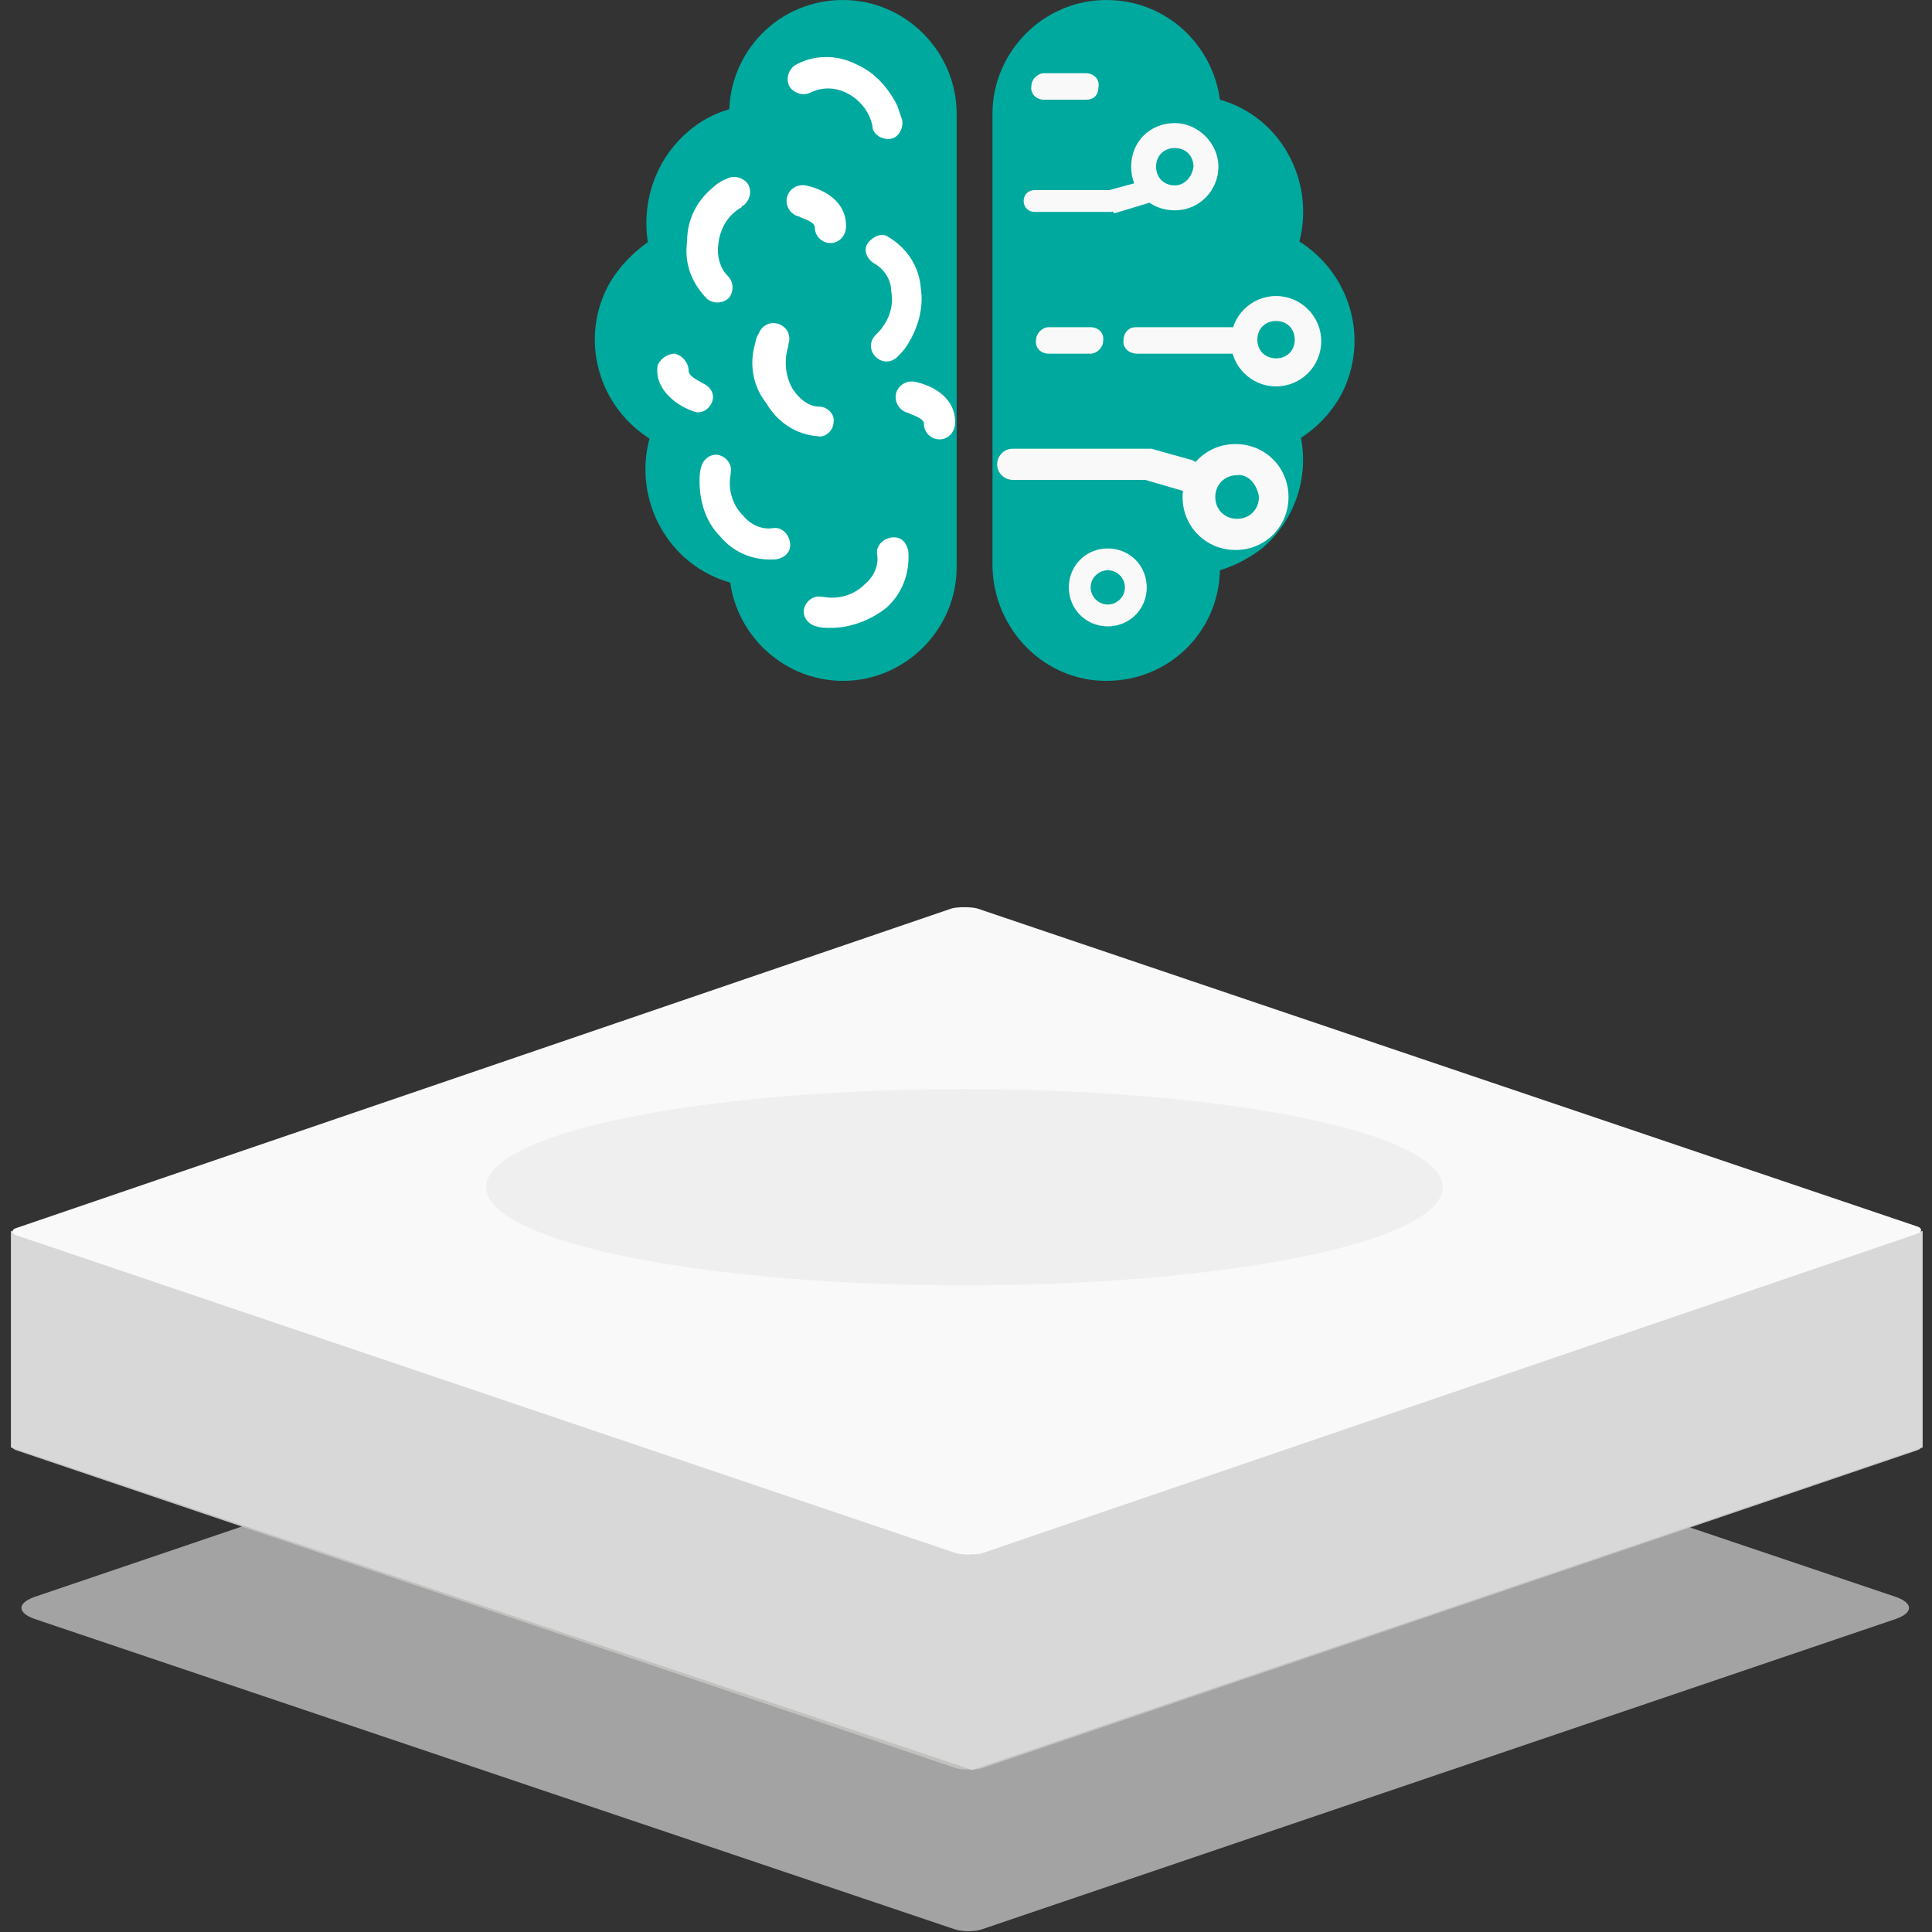 <?xml version="1.0" encoding="utf-8"?>
<!-- Generator: Adobe Illustrator 22.1.0, SVG Export Plug-In . SVG Version: 6.00 Build 0)  -->
<svg version="1.1" id="图层_1" xmlns="http://www.w3.org/2000/svg" xmlns:xlink="http://www.w3.org/1999/xlink" x="0px" y="0px"
	 viewBox="0 0 124 124" style="enable-background:new 0 0 124 124;" xml:space="preserve">
<rect x="0" y="0" width="124" height="124" fill="#333333" stroke="none"/>
<style type="text/css">
	.st0{fill:#00A99E;}
	.st1{opacity:0.6;}
	.st2{fill:#EFEFEF;}
	.st3{fill:#C1C2BE;}
	.st4{fill:#D8D8D8;}
	.st5{fill:#F9F9F9;}
	.st6{fill:#FFFFFF;}
</style>
<path class="st0" d="M71,43.7c4,0,7.2-3.1,7.3-7.1c1-0.3,1.9-0.8,2.7-1.4c2.1-1.8,3-4.5,2.5-7.1c1.1-0.7,2-1.7,2.6-2.8
	c1.8-3.5,0.6-7.7-2.7-9.8c1-3.9-1.2-8-5.1-9.1C77.8,2.8,74.8,0,71,0c-4,0-7.3,3.3-7.3,7.3v29.1c0,0,0,0,0,0
	C63.8,40.4,67,43.7,71,43.7z"/>
<polygon class="st0" points="52.2,1 48.5,4.4 47.2,7.9 43.6,10.3 42.6,14.9 40.5,17.9 39.3,20.9 40,25.1 42.2,27.3 42.6,30.8 
	43.2,33.4 45.6,35.7 47.9,37.1 49.5,40.9 53.9,42.4 56.8,41.8 60.2,38.7 60.4,5 56.4,1.6 "/>
<g class="st1">
	<g>
		<path class="st2" d="M121.7,102.5c1.1,0.4,1.1,1,0,1.4l-58.6,19.9c-0.5,0.2-1.4,0.2-1.9,0l-59-19.9c-1.1-0.4-1.1-1,0-1.4
			l58.6-19.9c0.5-0.2,1.4-0.2,1.9,0L121.7,102.5z"/>
	</g>
</g>
<g>
	<g>
		<path class="st3" d="M123,92.6c0.4,0.1,0.4,0.4,0,0.5l-60,20.4c-0.4,0.1-1.2,0.1-1.6,0L1.1,93.1c-0.4-0.1-0.4-0.4,0-0.5l60-20.4
			c0.4-0.1,1.2-0.1,1.6,0L123,92.6z"/>
	</g>
</g>
<polygon class="st4" points="0.7,79 0.7,92.9 62.4,113.6 123.4,92.9 123.4,79 62.4,99.8 "/>
<g>
	<path class="st5" d="M123,78.7c0.4,0.1,0.4,0.4,0,0.5l-60,20.5c-0.4,0.1-1.2,0.1-1.6,0L1.1,79.3c-0.4-0.1-0.4-0.4,0-0.5l60-20.5
		c0.4-0.1,1.2-0.1,1.6,0L123,78.7z"/>
</g>
<ellipse class="st2" cx="61.9" cy="76.2" rx="30.7" ry="6.3"/>
<path class="st0" d="M54.1,43.7c-4,0-7.3-3.3-7.3-7.3c0-4,3.3-7.3,7.3-7.3c1.3,0,2.6,0.3,3.7,1c0.5,0.3,0.6,0.9,0.4,1.4
	c-0.3,0.5-0.9,0.6-1.4,0.4c-2.5-1.5-5.8-0.6-7.3,1.9c-1.5,2.5-0.6,5.8,1.9,7.3c2.5,1.5,5.8,0.6,7.3-1.9c0.5-0.8,0.7-1.7,0.7-2.7V7.3
	C59.4,4.4,57,2,54.1,2c-2.9,0-5.3,2.4-5.3,5.3s2.4,5.3,5.3,5.3l0,0c0.5,0,1,0.4,1,1c0,0.5-0.4,1-1,1c-4,0-7.3-3.3-7.3-7.3
	S50,0,54.1,0c4,0,7.3,3.3,7.3,7.3c0,0,0,0,0,0v29.1C61.4,40.4,58.1,43.7,54.1,43.7z"/>
<path class="st0" d="M44,19.5c-0.3,0-0.6-0.1-0.8-0.3C40.6,16,41,11.2,44.1,8.5c0.9-0.8,1.9-1.3,3.1-1.6c0.5-0.1,1.1,0.2,1.2,0.8
	c0.1,0.5-0.2,1-0.7,1.1c-3,0.7-4.8,3.7-4.1,6.7c0.2,0.8,0.6,1.6,1.2,2.3c0.4,0.4,0.3,1-0.1,1.4C44.5,19.4,44.3,19.5,44,19.5L44,19.5
	z M47.2,37.4c-0.1,0-0.2,0-0.3,0c-4-1.1-6.3-5.3-5.2-9.3c0.7-2.3,2.4-4.2,4.7-5c0.5-0.2,1.1,0,1.3,0.5c0.2,0.5,0,1.1-0.5,1.3
	c0,0-0.1,0-0.1,0c-2.9,1.1-4.3,4.2-3.3,7.1c0.6,1.7,2,2.9,3.7,3.4c0.5,0.2,0.8,0.7,0.7,1.2C48,37.1,47.6,37.4,47.2,37.4L47.2,37.4z"
	/>
<path class="st0" d="M42.8,28.6c-0.2,0-0.3,0-0.5-0.1c-3.7-1.9-5.2-6.4-3.3-10.1c0.7-1.3,1.8-2.4,3.1-3.2c0.5-0.3,1.1-0.1,1.3,0.4
	c0.3,0.5,0.1,1.1-0.4,1.3c-2.7,1.5-3.7,4.8-2.2,7.5c0.5,1,1.3,1.8,2.3,2.3c0.5,0.3,0.7,0.9,0.4,1.3C43.4,28.4,43.1,28.6,42.8,28.6
	L42.8,28.6z"/>
<path class="st6" d="M58.2,22.2c-0.2,0.3-0.4,0.5-0.6,0.7c-0.4,0.4-1,0.4-1.4,0s-0.4-1,0-1.4c0,0,0.1-0.1,0.1-0.1
	c0.7-0.7,1.1-1.7,0.9-2.7c0-0.7-0.4-1.4-1.1-1.8c-0.5-0.3-0.7-0.9-0.4-1.3s0.9-0.7,1.3-0.4c1.2,0.7,2,1.9,2.1,3.3
	C59.3,19.8,58.9,21.1,58.2,22.2L58.2,22.2z"/>
<path class="st6" d="M53.3,40.3c-0.3,0-0.6,0-0.9-0.1c-0.5-0.1-0.9-0.6-0.8-1.1s0.6-0.9,1.1-0.8c0,0,0.1,0,0.1,0
	c1,0.2,2-0.1,2.7-0.8c0.6-0.5,0.9-1.2,0.8-1.9c-0.1-0.5,0.3-1,0.9-1.1s1,0.3,1.1,0.9c0.1,1.4-0.4,2.7-1.4,3.6
	C55.9,39.8,54.6,40.3,53.3,40.3L53.3,40.3z"/>
<path class="st6" d="M57.6,6.8c0.1,0.3,0.2,0.6,0.3,0.9c0.1,0.5-0.2,1.1-0.7,1.2c-0.5,0.1-1.1-0.2-1.2-0.7c0,0,0-0.1,0-0.1
	c-0.2-1-0.9-1.8-1.8-2.2c-0.7-0.3-1.4-0.3-2.1,0c-0.5,0.3-1.1,0.1-1.4-0.3c-0.3-0.5-0.1-1.1,0.3-1.4c1.2-0.7,2.7-0.7,3.9-0.1
	C56.1,4.6,57,5.6,57.6,6.8L57.6,6.8z"/>
<path class="st6" d="M45.8,12c0.2-0.2,0.5-0.4,0.8-0.5c0.5-0.3,1.1-0.1,1.4,0.3c0.3,0.5,0.1,1.1-0.3,1.4c0,0-0.1,0-0.1,0.1
	c-0.9,0.5-1.4,1.4-1.5,2.4c-0.1,0.7,0.1,1.5,0.6,2c0.4,0.4,0.4,1,0.1,1.4c-0.4,0.4-1,0.4-1.4,0.1c-1-1-1.5-2.3-1.3-3.7
	C44.1,14,44.8,12.8,45.8,12L45.8,12z"/>
<path class="st6" d="M48.4,22.3c0.1-0.3,0.1-0.6,0.3-0.9c0.2-0.5,0.7-0.8,1.3-0.6c0.5,0.2,0.8,0.7,0.6,1.3c0,0,0,0.1,0,0.1
	c-0.3,0.9-0.2,2,0.3,2.8c0.4,0.6,1,1.1,1.7,1.1c0.5,0,1,0.5,0.9,1c0,0.5-0.5,1-1,0.9c-1.4-0.1-2.6-0.9-3.3-2.1
	C48.4,24.9,48.1,23.6,48.4,22.3L48.4,22.3z"/>
<path class="st6" d="M44.9,30.9c0-0.3,0-0.6,0.1-0.9c0.1-0.5,0.6-0.9,1.1-0.8s0.9,0.6,0.8,1.1c0,0,0,0.1,0,0.1c-0.2,1,0.1,2,0.8,2.7
	c0.5,0.6,1.2,0.9,1.9,0.8c0.5-0.1,1,0.3,1.1,0.9s-0.3,1-0.9,1.1c-1.4,0.1-2.7-0.4-3.6-1.5C45.3,33.5,44.9,32.2,44.9,30.9L44.9,30.9z
	"/>
<path class="st6" d="M60.3,28.2c-0.5,0-1-0.4-1-1c0,0,0,0,0,0c0-0.4-0.9-0.6-1-0.7c-0.5-0.1-0.9-0.6-0.8-1.2
	c0.1-0.5,0.6-0.9,1.2-0.8c1,0.2,2.6,0.9,2.6,2.6C61.3,27.7,60.9,28.2,60.3,28.2L60.3,28.2L60.3,28.2z"/>
<path class="st6" d="M43.3,22.7c0.5,0.1,0.9,0.6,0.9,1.1c0,0,0,0,0,0c0,0.4,0.8,0.7,0.9,0.8c0.5,0.2,0.8,0.7,0.6,1.2
	c-0.2,0.5-0.7,0.8-1.2,0.6c-0.9-0.3-2.5-1.3-2.3-2.9C42.3,23.1,42.8,22.7,43.3,22.7L43.3,22.7L43.3,22.7z"/>
<path class="st6" d="M53.3,15.6c-0.5,0-1-0.4-1-1c0,0,0,0,0,0c0-0.4-0.9-0.6-1-0.7c-0.5-0.1-0.9-0.6-0.8-1.2
	c0.1-0.5,0.6-0.9,1.2-0.8c1,0.2,2.6,0.9,2.6,2.6C54.3,15.2,53.8,15.6,53.3,15.6L53.3,15.6L53.3,15.6z"/>
<path class="st5" d="M71.3,13.6h-4.9c-0.4,0-0.7-0.3-0.7-0.7s0.3-0.7,0.7-0.7h4.8l2.2-0.6c0.4-0.1,0.8,0.1,0.9,0.5
	c0.1,0.4-0.1,0.8-0.5,0.9l-2.3,0.7C71.4,13.5,71.4,13.6,71.3,13.6L71.3,13.6z"/>
<path class="st5" d="M75.4,7.9c-1.6,0-2.8,1.2-2.8,2.8c0,1.6,1.2,2.8,2.8,2.8c0,0,0,0,0,0c1.6,0,2.8-1.3,2.8-2.8
	C78.2,9.2,76.9,7.9,75.4,7.9z M75.4,11.9c-0.7,0-1.2-0.5-1.2-1.2c0-0.7,0.5-1.2,1.2-1.2v0c0,0,0,0,0,0c0.7,0,1.2,0.5,1.2,1.2
	C76.5,11.4,76,11.9,75.4,11.9z"/>
<path class="st5" d="M76.2,31.5c-0.1,0-0.2,0-0.3,0l-2.4-0.7h-8.5c-0.5,0-1-0.4-1-1c0-0.5,0.4-1,1-1h8.6c0.1,0,0.2,0,0.3,0l2.5,0.7
	c0.5,0.1,0.8,0.7,0.7,1.2C77,31.2,76.6,31.5,76.2,31.5L76.2,31.5z"/>
<path class="st5" d="M79.3,28.5c-1.9,0-3.4,1.5-3.4,3.4c0,1.9,1.5,3.4,3.4,3.4c1.9,0,3.4-1.5,3.4-3.4C82.7,30,81.2,28.5,79.3,28.5z
	 M80.8,31.9c0,0.8-0.6,1.4-1.4,1.4c-0.8,0-1.4-0.6-1.4-1.4c0-0.8,0.6-1.4,1.4-1.4v0C80.1,30.4,80.7,31.1,80.8,31.9
	C80.8,31.9,80.8,31.9,80.8,31.9z"/>
<path class="st5" d="M81.9,19c-1.6,0-2.9,1.3-2.9,2.9c0,1.6,1.3,2.9,2.9,2.9v0c1.6,0,2.9-1.3,2.9-2.9C84.8,20.3,83.5,19,81.9,19z
	 M81.9,23c-0.7,0-1.2-0.5-1.2-1.2c0-0.7,0.5-1.2,1.2-1.2s1.2,0.5,1.2,1.2C83.1,22.5,82.6,23,81.9,23z"/>
<path class="st5" d="M71.1,35.2c-1.4,0-2.5,1.1-2.5,2.5c0,1.4,1.1,2.5,2.5,2.5c1.4,0,2.5-1.1,2.5-2.5C73.6,36.3,72.5,35.2,71.1,35.2
	z M72.2,37.7c0,0.6-0.5,1.1-1.1,1.1c-0.6,0-1.1-0.5-1.1-1.1c0-0.6,0.5-1.1,1.1-1.1v0C71.7,36.6,72.2,37.1,72.2,37.7
	C72.2,37.7,72.2,37.7,72.2,37.7z"/>
<path class="st5" d="M70,22.7h-2.7c-0.5,0-0.9-0.4-0.8-0.9c0-0.4,0.4-0.8,0.8-0.8H70c0.5,0,0.9,0.4,0.8,0.9
	C70.8,22.3,70.4,22.7,70,22.7L70,22.7z"/>
<path class="st5" d="M69.7,6.4H67c-0.5,0-0.9-0.4-0.8-0.9c0-0.4,0.4-0.8,0.8-0.8h2.7c0.5,0,0.9,0.4,0.8,0.9
	C70.5,6.1,70.2,6.4,69.7,6.4L69.7,6.4z"/>
<path class="st5" d="M79.5,22.7H73c-0.5,0-0.9-0.3-0.9-0.8c0-0.5,0.3-0.9,0.8-0.9c0,0,0.1,0,0.1,0h6.6c0.5,0,0.8,0.4,0.8,0.9
	C80.3,22.3,79.9,22.6,79.5,22.7L79.5,22.7z"/>
</svg>
